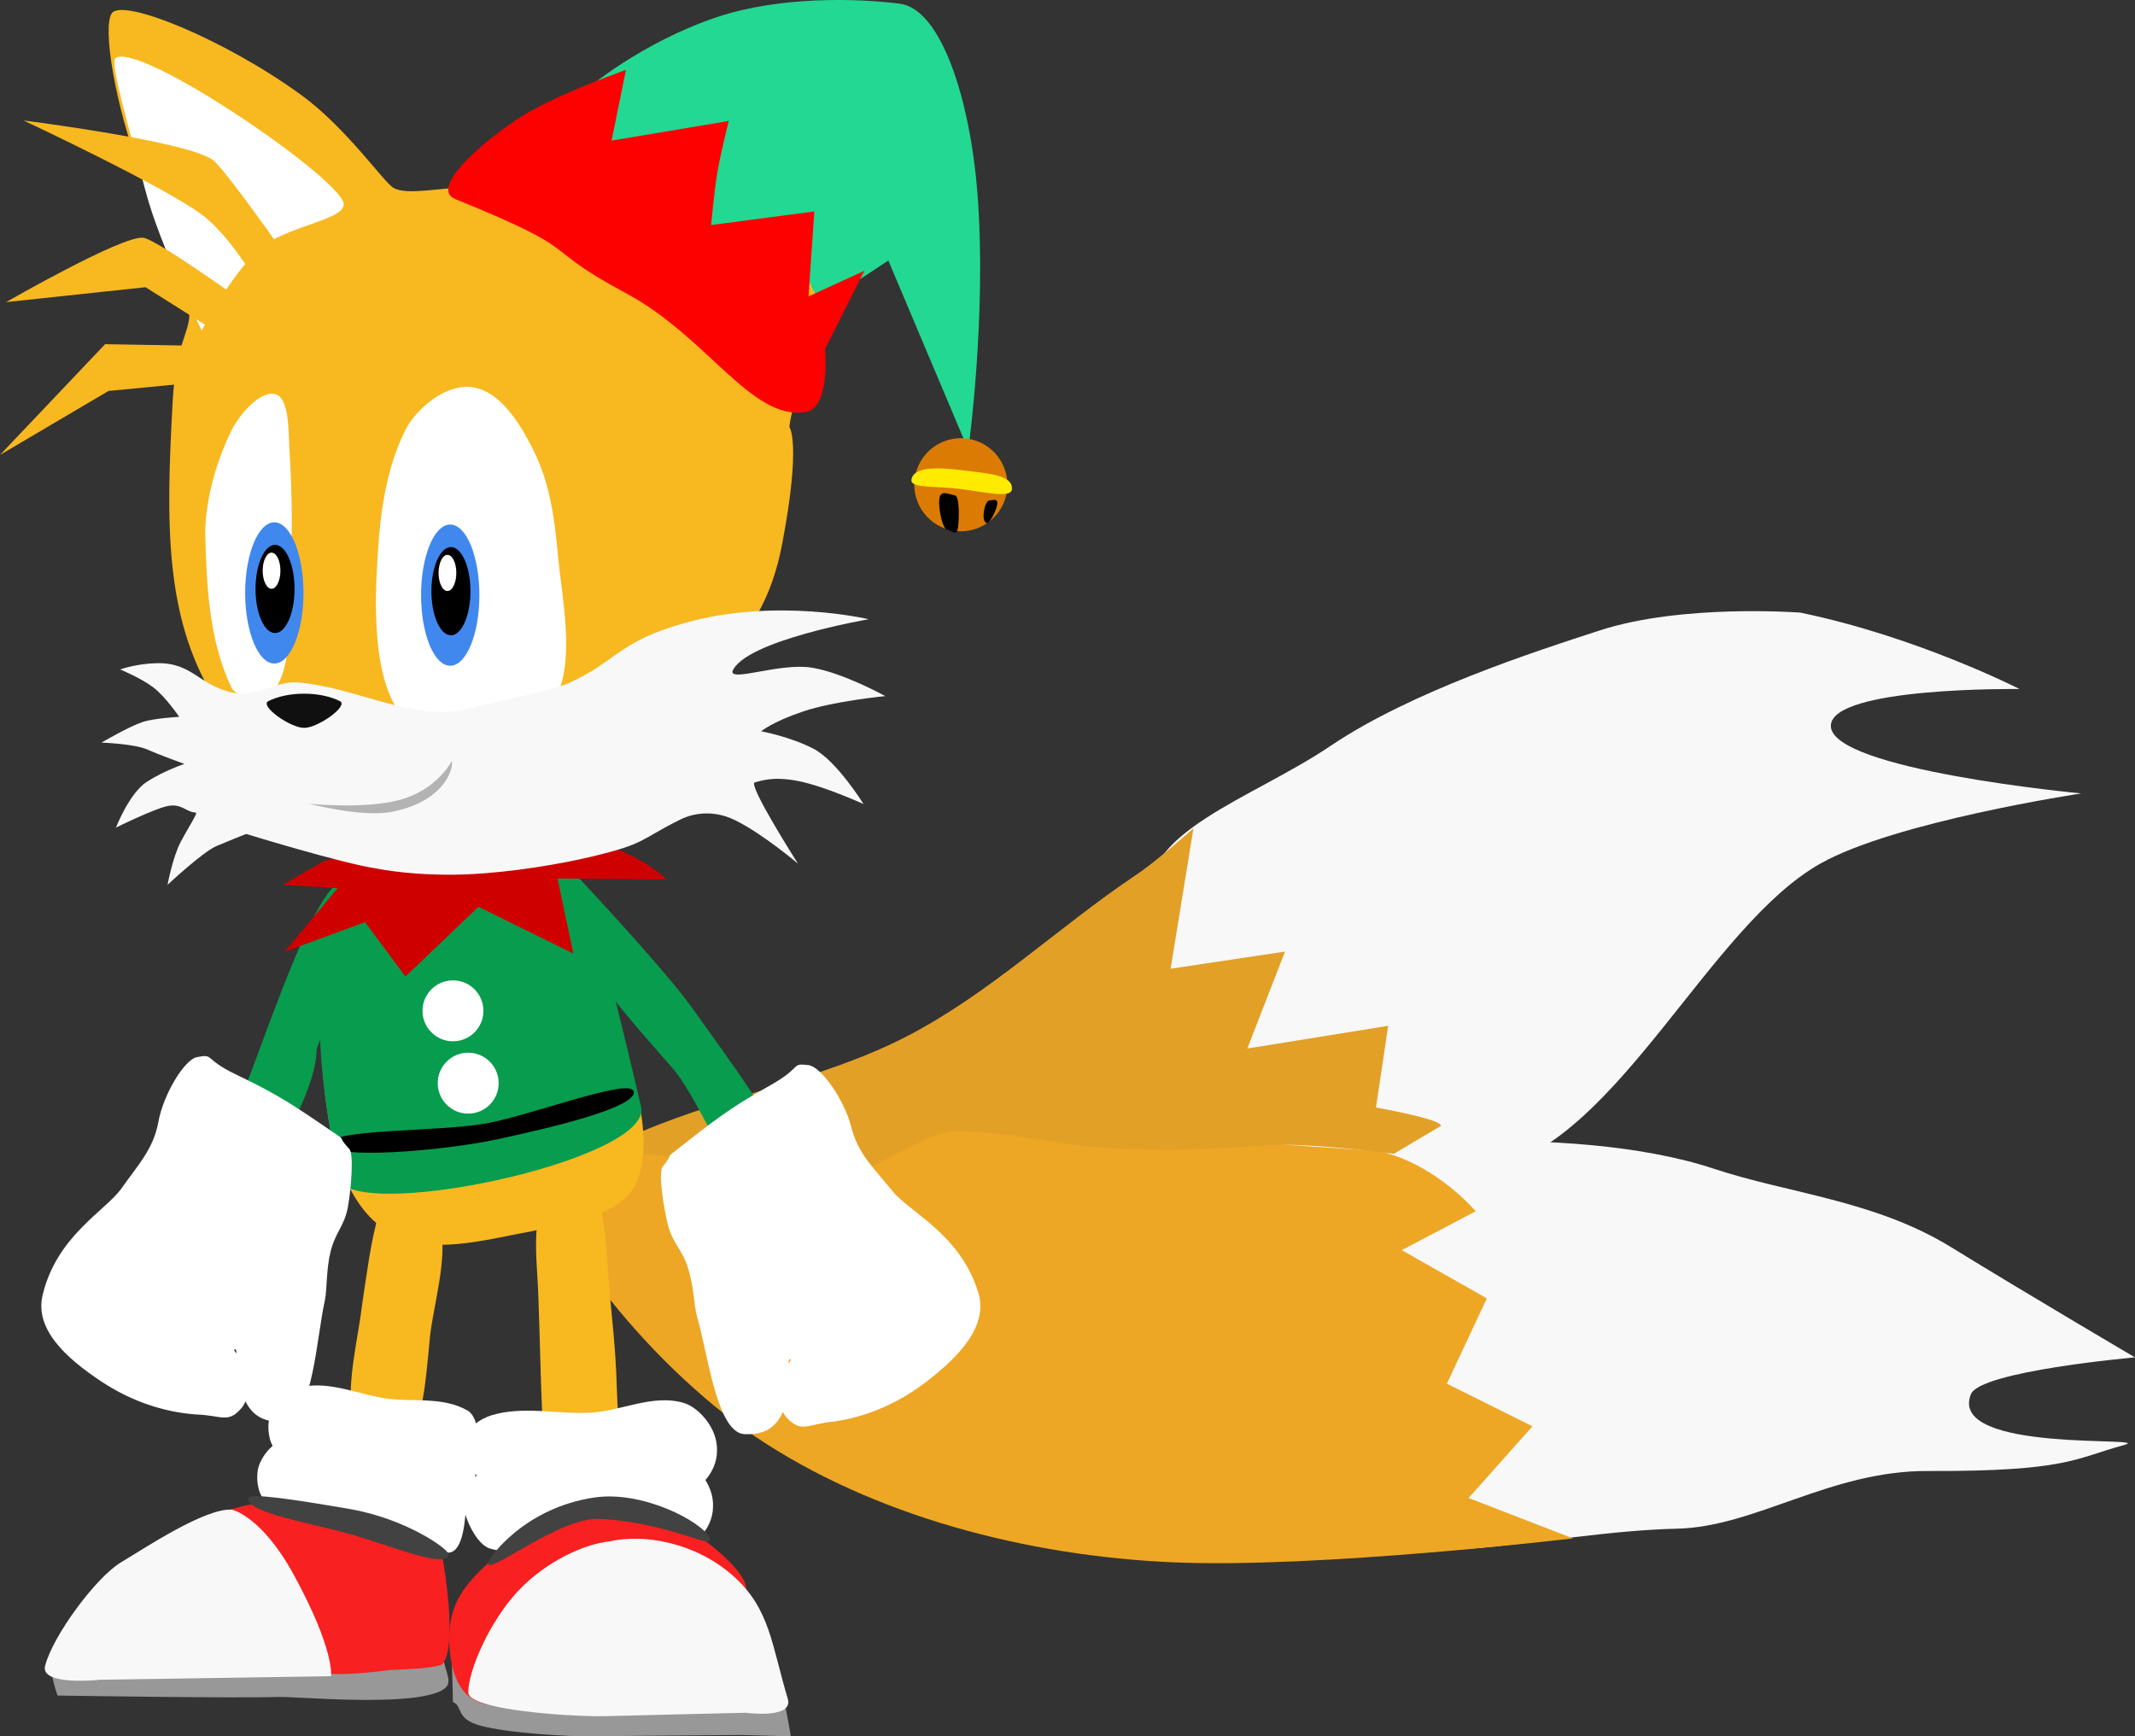 <svg version="1.1" xmlns="http://www.w3.org/2000/svg" xmlns:xlink="http://www.w3.org/1999/xlink" width="254.896" height="207.321" viewBox="0,0,254.896,207.321"><rect x="0" y="0" width="254.896" height="207.321" fill="#333333" stroke="none"/><defs><radialGradient cx="196.091" cy="274.605" r="42.658" gradientUnits="userSpaceOnUse" id="color-1"><stop offset="0" stop-color="#989898"/><stop offset="1" stop-color="#707070"/></radialGradient><radialGradient cx="269.695" cy="279.65" r="40.434" gradientUnits="userSpaceOnUse" id="color-2"><stop offset="0" stop-color="#989898"/><stop offset="1" stop-color="#707070"/></radialGradient></defs><g transform="translate(-182.552,-75.997)"><g data-paper-data="{&quot;isPaintingLayer&quot;:true}" fill-rule="nonzero" stroke-linejoin="miter" stroke-miterlimit="10" stroke-dasharray="" stroke-dashoffset="0" style="mix-blend-mode: normal"><path d="M397.485,149.146c13.946,2.87 26.173,9.121 26.173,9.121c0,0 -22.48,-0.298 -22.521,4.393c-0.041,5.269 29.897,8.074 29.897,8.074c0,0 -22.303,3.357 -31.193,8.401c-13.186,7.476 -23.921,32.614 -38.76,36.357c-9.003,2.077 -27.073,0.443 -34.468,-5.271c-6.447,-4.983 -5.561,-18.119 -6.829,-26.165c-1.366,-8.722 12.083,-12.569 21.66,-19.023c9.577,-6.455 24.246,-11.217 32.133,-13.771c9.865,-3.195 23.908,-2.116 23.908,-2.116z" fill="#f8f8f8" stroke="none" stroke-width="1" stroke-linecap="round"/><path d="M235.15,222.434c0.849,3.829 -0.851,9.459 -1.254,13.083c-0.371,3.736 -0.672,8.689 -2.054,11.708c-0.461,1.01 0.062,3.518 -1.443,5.166c-1.172,1.283 -4.457,0.654 -5.133,0.566c-1.406,-0.197 -0.529,-6.006 -0.741,-7.957c-0.495,-4.52 0.76,-8.991 1.29,-13.444c0.538,-3.527 0.965,-7.12 1.919,-10.498c0.394,-1.395 3.372,-2.492 4.503,-2.067z" fill="#f8b820" stroke="none" stroke-width="1" stroke-linecap="round"/><path d="M437.448,238.072c0,0 -18.48,1.623 -19.592,4.398c-2.859,7.14 22.346,4.964 18.282,6.067c-5.876,1.598 -6.769,3.163 -23.429,3.099c-11.662,-0.045 -20.562,6.675 -29.929,6.888c-15.856,0.36 -33.669,6.094 -47.563,-0.398c-6.174,-2.781 6.967,-11.573 7.427,-18.148c0.492,-7.076 -8.171,-14.491 -4.74,-20.837c3.083,-5.708 12.617,-6.337 19.629,-6.773c9.091,-0.409 20.998,0.309 29.609,3.169c8.954,2.978 19.204,3.747 28.375,9.39c9.171,5.643 21.931,13.145 21.931,13.145z" fill="#f8f8f8" stroke="none" stroke-width="1" stroke-linecap="round"/><path d="M349.905,225.267l10.16,5.758l-4.772,10.185l10.217,5.092l-7.624,8.56l12.467,4.82c0,0 -30.34,3.612 -47.717,2.861c-17.471,-0.757 -35.816,-5.513 -49.927,-15.024c-12.667,-8.535 -27.243,-26.291 -26.691,-36.404c0.546,-6.067 16.865,4.045 28.889,4.045c12.024,0 9.318,-2.892 15.7,-4.045c6.383,-1.153 11.832,-2.259 17.898,-2.022c12.943,0.514 -13.766,0.988 38.623,4.334c6.883,1.537 11.603,7.199 11.603,7.199z" fill="#eda725" stroke="none" stroke-width="1" stroke-linecap="round"/><path d="M354.6,210.418l-5.626,3.34c0,0 -10.366,-1.365 -14.961,-1.015c-6.395,0.485 -12.864,0.744 -19.259,0.332c-6.302,-0.412 -12.146,-2.092 -18.263,-1.992c-3.401,0.053 -11.302,5.732 -14.707,5.974c-9.834,0.7 -15.194,-3.57 -25.139,-3.318c-3.168,0.073 -2.351,-0.398 0.332,-1.66c10.719,-5.047 23.304,-6.9 33.83,-12.339c9.882,-5.107 18.01,-12.983 27.268,-19.206c2.364,-1.527 6.96,-5.632 6.96,-5.632l-2.724,16.763l13.655,-2.047l-4.497,11.571l16.816,-2.706l-1.457,9.752c0,0 7.791,1.369 7.772,2.184z" fill="#e2a026" stroke="none" stroke-width="1" stroke-linecap="round"/><path d="M207.181,221.932c-0.763,-4.01 1.061,-8.383 2.946,-12.053c2.421,-4.615 9.027,-26.503 12.987,-28.584c1.453,-0.762 5.536,-2.22 3.724,4.012c-0.618,2.125 -6.46,15.379 -6.48,16.037c-0.132,4.518 -3.543,9.563 -5.256,14.095c-1.221,2.942 -1.998,7.69 -5.265,8.932c0,0 -2.118,0.406 -2.656,-2.438z" fill="#089c4e" stroke="none" stroke-width="1" stroke-linecap="butt"/><path d="M265.405,196.648c2.606,3.738 12.23,16.4 12.479,20.954c0.226,4.094 0.135,3.034 -2.995,3.174c-3.717,0.337 -8.26,-12.943 -12.115,-17.326c-3.855,-4.384 -16.167,-18.074 -15.212,-23.096c0.517,-2.288 2.3,-1.323 2.553,-1.18c0,0 11.84,12.511 15.29,17.475z" fill="#089c4e" stroke="none" stroke-width="1" stroke-linecap="round"/><path d="M253.76,218.068c1.072,3.38 1.185,7.167 1.465,10.804c0.332,4.317 0.827,7.787 0.967,12.775c0.14,4.987 0.664,6.05 -0.373,8.443c-0.98,2.263 -4.356,2.226 -5.202,2.412c-3.493,0.742 -2.879,-1.022 -3.127,-4.281c-0.365,-4.779 -0.466,-12.472 -0.674,-17.704c-0.161,-4.045 -0.602,-6.46 0.184,-10.418c0.422,-2.114 2.438,-3.012 3.992,-3.111c1.578,-0.095 2.11,-0.98 2.769,1.08z" fill="#f8b820" stroke="none" stroke-width="1.041" stroke-linecap="round"/><path d="M249.358,178.893c3.878,5.309 4.551,9.719 6.093,16.067c1.565,6.453 5.632,15.934 3.164,22.065c-1.689,4.195 -8.199,4.957 -12.562,5.981c-5.656,1.009 -12.362,3.073 -17.262,0c-4.841,-3.036 -6.596,-9.735 -7.345,-15.701c-1.028,-8.195 -0.823,-16.98 2.571,-24.674c2.233,-5.039 7.911,-8.853 13.222,-9.72c4.429,-0.725 9.446,2.325 12.12,5.981z" fill="#f8b820" stroke="none" stroke-width="1" stroke-linecap="round"/><path d="M269.869,153.707c-8.555,10.269 -19.331,5.029 -31.281,8.054c-8.824,2.233 -24.43,6.646 -29.872,-1.521c-6.649,-9.986 -6.346,-21.869 -5.538,-36.471c0.492,-8.893 3.257,-8.445 1.275,-12.987c-1.102,-2.845 -3.754,-10.577 -5.264,-14.591c-2.795,-7.432 -4.465,-16.893 -3.287,-18.607c1.279,-1.862 13.475,3.104 22.632,9.768c5.333,3.88 9.834,10.394 10.982,11.07c1.582,0.932 5.559,-0.023 9.199,-0.087c3.64,-0.065 7.589,0.13 8.736,-1.278c0.383,-0.47 6.773,-6.887 14.261,-11.96c9.118,-6.176 23.369,-10.233 25.566,-8.459c2.313,1.868 0.973,12.568 -1.458,24.115c-2.431,11.547 -8.386,20.358 -9.027,26.232c0,0 1.46,1.783 -0.867,13.998c-1.219,6.398 -3.643,9.824 -6.058,12.723z" fill="#f8b820" stroke="none" stroke-width="1" stroke-linecap="round"/><path d="M259.088,208.141c1.565,6.453 -35.53,14.221 -36.279,8.255c-1.028,-8.195 -4.459,-20.162 0.753,-33.31c2.233,-5.039 8.366,-9.307 13.676,-10.174c4.429,-0.725 10.156,2.213 13.484,7.345c3.328,5.132 6.823,21.537 8.366,27.885z" fill="#089c4e" stroke="none" stroke-width="1" stroke-linecap="round"/><path d="M216.31,181.646l4.912,-2.838c0,0 10.916,-3.232 16.844,-3.702c17.057,-1.495 24.089,5.913 24.089,5.913l-13.042,-0.124l1.893,8.958l-11.329,-5.585l-8.718,8.321l-4.826,-6.485l-9.628,3.546l6.353,-7.6z" fill="#cf0000" stroke="none" stroke-width="0" stroke-linecap="butt"/><path d="M199.962,98.923c-1.893,-7.263 -4.354,-15.473 -3.628,-15.987c2.845,-2.012 26.107,13.832 27.21,17.215c0.678,2.103 -6.843,2.704 -10.131,5.682c-3.288,2.978 -6.78,9.632 -6.78,9.632c0,0 -5.071,-10.405 -6.67,-16.542z" data-paper-data="{&quot;index&quot;:null}" fill="#ffffff" stroke="none" stroke-width="1" stroke-linecap="butt"/><path d="M273.584,121.148c0,0 -6.529,-12.729 -10.091,-15.235c-3.562,-2.505 -15.027,-4.051 -15.027,-4.051c0,0 8.662,-8.619 15.549,-13.485c7.007,-4.951 18.653,-9.145 20.179,-8.335c0.772,0.41 -0.695,12.664 -2.755,20.643c-2.06,7.979 -7.855,20.462 -7.855,20.462z" fill="#ffffff" stroke="none" stroke-width="1" stroke-linecap="butt"/><path d="M217.133,130.168c0.302,4.905 0.37,10.082 0,15.088c-0.263,3.615 0.409,9.289 -1.4,12.431c-1.109,1.917 -4.733,2.124 -5.602,0.29c-2.666,-5.633 -2.946,-12.354 -3.081,-18.638c0.134,-4.083 1.361,-8.26 3.081,-11.834c1.02,-2.124 3.585,-4.947 5.322,-4.438c1.703,0.515 1.529,4.674 1.681,7.1z" fill="#ffffff" stroke="none" stroke-width="1" stroke-linecap="round"/><path d="M246.178,129.64c1.902,3.777 2.531,7.606 2.985,12.624c0.455,5.018 2.118,12.595 -0.291,17.118c-1.723,3.153 -7.709,2.26 -11.043,2.427c-2.964,0.148 -6.905,0.841 -8.348,-1.984c-2.487,-4.87 -2.165,-12.692 -1.789,-18.283c0.328,-4.928 1.139,-10.365 3.578,-14.798c1.634,-2.503 4.836,-4.967 7.752,-4.504c3.262,0.515 5.581,4.272 7.156,7.399z" fill="#ffffff" stroke="none" stroke-width="1" stroke-linecap="round"/><path d="M212.174,121.07l-16.667,1.608l-12.955,7.637l12.548,-13.224l16.813,0.296z" fill="#f8b820" stroke="none" stroke-width="1.222" stroke-linecap="round"/><path d="M269.994,156.163c-0.116,1.237 5.736,-1.052 9.482,-0.446c3.746,0.606 8.769,3.397 8.769,3.397c0,0 -6.117,0.588 -9.807,1.832c-3.689,1.244 -5.011,2.371 -5.011,2.371c0,0 3.449,0.625 6.245,2.078c2.796,1.452 5.974,6.605 5.974,6.605c0,0 -4.621,-2.114 -7.778,-2.743c-3.157,-0.629 -4.599,0.038 -5.197,0.158c-0.918,0.184 5.145,9.697 5.145,9.697c0,0 -4.209,-3.567 -7.5,-5.183c-3.291,-1.616 -5.986,-0.352 -6.499,-0.098c-5.015,2.488 -4.056,2.879 -10.604,4.444c-3.576,0.855 -9.417,1.871 -14.802,2.116c-4.473,0.203 -8.632,-0.242 -10.917,-0.691c-4.099,-0.61 -15.556,-4.129 -15.556,-4.129c0,0 -2.012,0.796 -3.524,1.439c-1.667,0.709 -5.859,4.636 -5.859,4.636c0,0 0.599,-3.276 1.574,-5.129c0.975,-1.853 2.1,-3.486 1.787,-3.497c-1.095,-0.04 -1.618,-1.036 -3.162,-0.815c-1.545,0.221 -6.359,2.609 -6.359,2.609c0,0 1.592,-4.11 3.675,-5.46c2.084,-1.35 4.501,-2.144 4.501,-2.144c0,0 -2.844,-1.014 -4.386,-1.704c-1.592,-0.713 -5.52,-0.839 -5.52,-0.839c0,0 3.264,-1.914 4.918,-2.462c1.397,-0.463 4.367,-0.615 4.367,-0.615c0,0 -1.65,-2.436 -3.124,-3.542c-1.475,-1.106 -3.923,-2.118 -3.923,-2.118c0,0 1.87,-0.689 4.345,-0.747c4.366,-0.102 5.011,2.717 9.297,3.556c2.351,0.46 5.2,-1.384 7.23,-1.271c6.906,0.381 14.087,4.796 20.582,3.176c2.882,-0.72 10.222,-2.244 12.012,-3.046c5.885,-2.635 5.868,-4.985 14.142,-7.275c10.791,-2.986 21.75,-0.39 21.75,-0.39c0,0 -14.842,2.556 -16.268,6.232z" fill="#f8f8f8" stroke="none" stroke-width="1" stroke-linecap="round"/><path d="M223.132,159.713c1.094,0.549 -2.603,3.195 -4.271,3.195c-1.668,0 -5.365,-2.646 -4.271,-3.195c1.094,-0.549 2.603,-0.889 4.271,-0.889c1.668,0 3.177,0.34 4.271,0.889z" fill="#101010" stroke="none" stroke-width="1" stroke-linecap="butt"/><path d="M238.766,141.098c0.626,1.531 1.019,3.635 1.019,5.961c0,2.326 -0.393,4.43 -1.019,5.961c-0.633,1.524 -1.5,2.468 -2.463,2.468c-0.962,0 -1.829,-0.944 -2.462,-2.468c-0.627,-1.531 -1.019,-3.635 -1.019,-5.961c0,-2.326 0.392,-4.43 1.019,-5.961c0.633,-1.524 1.5,-2.468 2.462,-2.468c0.962,0 1.829,0.944 2.463,2.468z" fill="#4088ed" stroke="none" stroke-width="1.062" stroke-linecap="butt"/><path d="M238.035,142.864c0.424,0.953 0.683,2.268 0.683,3.722c0,1.453 -0.259,2.768 -0.683,3.722c-0.421,0.953 -1.003,1.544 -1.647,1.544c-0.644,0 -1.225,-0.59 -1.646,-1.544c-0.424,-0.954 -0.683,-2.269 -0.683,-3.722c0,-1.453 0.259,-2.768 0.683,-3.722c0.421,-0.954 1.002,-1.544 1.646,-1.544c0.644,0 1.226,0.589 1.647,1.544z" fill="#000000" stroke="none" stroke-width="0.474" stroke-linecap="butt"/><path d="M236.72,142.881c0.193,0.391 0.312,0.929 0.312,1.525c0,0.596 -0.12,1.134 -0.312,1.525c-0.189,0.39 -0.455,0.633 -0.748,0.633c-0.293,0 -0.559,-0.243 -0.748,-0.633c-0.193,-0.391 -0.312,-0.929 -0.312,-1.525c0,-0.596 0.119,-1.134 0.312,-1.525c0.189,-0.39 0.456,-0.633 0.748,-0.633c0.293,0 0.559,0.243 0.748,0.633z" fill="#ffffff" stroke="none" stroke-width="0.647" stroke-linecap="butt"/><path d="M211.276,117.446l-11.349,-7.156l-16.643,1.778c0,0 13.83,-7.956 16.352,-7.687c1.769,0.189 14.402,9.379 14.402,9.379z" fill="#f8b820" stroke="none" stroke-width="1.222" stroke-linecap="round"/><path d="M215.033,112.982c0,0 -3.922,-7.957 -8.312,-11.301c-4.39,-3.344 -21.349,-11.295 -21.349,-11.295c0,0 19.709,2.474 22.632,4.748c1.773,1.379 11.72,15.756 11.72,15.756z" fill="#f8b820" stroke="none" stroke-width="1.222" stroke-linecap="round"/><path d="M217.766,140.832c0.626,1.531 1.019,3.635 1.019,5.961c0,2.326 -0.393,4.43 -1.019,5.961c-0.633,1.524 -1.5,2.468 -2.463,2.468c-0.962,0 -1.829,-0.944 -2.462,-2.468c-0.627,-1.531 -1.019,-3.635 -1.019,-5.961c0,-2.326 0.392,-4.43 1.019,-5.961c0.633,-1.524 1.5,-2.468 2.462,-2.468c0.962,0 1.829,0.944 2.463,2.468z" fill="#4088ed" stroke="none" stroke-width="1.062" stroke-linecap="butt"/><path d="M217.035,142.597c0.424,0.953 0.683,2.268 0.683,3.722c0,1.453 -0.259,2.768 -0.683,3.722c-0.421,0.953 -1.003,1.544 -1.647,1.544c-0.644,0 -1.225,-0.59 -1.646,-1.544c-0.424,-0.954 -0.683,-2.269 -0.683,-3.722c0,-1.453 0.259,-2.768 0.683,-3.722c0.421,-0.954 1.002,-1.544 1.646,-1.544c0.644,0 1.226,0.589 1.647,1.544z" fill="#000000" stroke="none" stroke-width="0.474" stroke-linecap="butt"/><path d="M215.72,142.615c0.193,0.391 0.312,0.929 0.312,1.525c0,0.596 -0.12,1.134 -0.312,1.525c-0.189,0.39 -0.455,0.633 -0.748,0.633c-0.293,0 -0.559,-0.243 -0.748,-0.633c-0.193,-0.391 -0.312,-0.929 -0.312,-1.525c0,-0.596 0.119,-1.134 0.312,-1.525c0.189,-0.39 0.456,-0.633 0.748,-0.633c0.293,0 0.559,0.243 0.748,0.633z" fill="#ffffff" stroke="none" stroke-width="0.647" stroke-linecap="butt"/><path d="M236.467,166.902c0.269,-0.019 -0.058,4.55 -6.97,5.995c-3.88,0.811 -10.137,-1.037 -10.493,-0.989c-0.133,0.019 7.076,0.801 11.434,-0.448c1.284,-0.368 2.334,-0.915 3.178,-1.503c2.02,-1.409 2.852,-3.055 2.852,-3.055z" data-paper-data="{&quot;index&quot;:null}" fill="#b3b3b3" stroke="#000000" stroke-width="0" stroke-linecap="butt"/><path d="M235.399,273.728c0.433,2.367 1.437,3.355 -0.245,4.18c-3.922,1.924 -17.377,0.635 -19.339,0.706c-4.744,0.174 -26.39,-0.166 -26.39,-0.166c0,0 -1.466,-4.023 -0.269,-4.29c2.344,-0.515 15.782,-1.722 22.632,-1.258c4.9,0.331 9.208,-1.397 14.137,-1.404c0,0 9.196,0.715 9.473,2.231z" fill="#989898" stroke="url(#color-1)" stroke-width="0" stroke-linecap="round"/><path d="M235.438,274.635c-0.454,0.628 -6.318,0.755 -6.318,0.755c0,0 -8.173,1.249 -10.362,-0.251c-2.985,-2.016 -3.913,-6.79 -6.247,-9.767c-1.959,-2.501 -3.694,-8.726 -3.694,-8.726c0,0 6.631,-2.59 12.9,-1.041c4.202,1.039 10.205,0.791 13.308,4.315c0,0 2.418,11.945 0.413,14.715z" fill="#f82020" stroke="none" stroke-width="0.99" stroke-linecap="round"/><path d="M222.071,276.139l-27.571,0.426c0,0 -7.18,0.776 -6.563,-1.662c0.897,-3.551 6.063,-10.568 9.051,-12.352c2.756,-1.649 10.066,-6.529 13.254,-6.3c0,0 3.543,0.743 7.372,7.754c4.959,9.079 4.457,12.134 4.457,12.134z" fill="#f8f8f8" stroke="none" stroke-width="1" stroke-linecap="round"/><path d="M237.018,250.395c1.217,0.69 1.399,3.061 1.229,4.409c-0.11,2.601 -0.368,6.324 -2.008,6.562c-3.449,0.488 -6.589,-3.392 -9.962,-4.252c-3.916,-1.001 -8.143,0.014 -11.884,-1.844c-1.066,-0.531 -1.403,-3.015 -0.9,-4.345c0.731,-1.916 2.47,-3.256 4.033,-3.388c3.209,-0.564 6.348,0.88 9.582,1.397c3.3,0.52 6.84,-0.267 9.91,1.46z" fill="#ffffff" stroke="none" stroke-width="1" stroke-linecap="round"/><path d="M238.351,244.406c1.217,0.69 1.399,3.061 1.229,4.409c-0.11,2.601 -0.368,6.324 -2.008,6.562c-3.449,0.488 -6.589,-3.392 -9.962,-4.252c-3.916,-1.001 -8.143,0.014 -11.884,-1.844c-1.066,-0.531 -1.403,-3.015 -0.9,-4.345c0.731,-1.916 2.47,-3.256 4.033,-3.388c3.209,-0.564 6.348,0.88 9.582,1.397c3.3,0.52 6.84,-0.267 9.91,1.46z" fill="#ffffff" stroke="none" stroke-width="1" stroke-linecap="round"/><path d="M263.64,250.117c1.824,0.514 4.165,3.032 4.038,5.785c-0.006,2.662 -2.344,4.862 -4.306,5.4c-3.38,0.928 -6.99,-1.665 -10.423,-1.646c-3.985,0.018 -7.989,2.402 -11.898,1.243c-1.554,-0.466 -3.16,-3.544 -3.406,-6.292c0.121,-1.516 1.885,-2.627 3.132,-2.997c3.734,-1.119 7.758,-0.135 11.627,-0.294c3.744,-0.152 7.513,-2.25 11.235,-1.199z" fill="#ffffff" stroke="none" stroke-width="1" stroke-linecap="round"/><path d="M264.114,243.485c1.824,0.514 4.165,3.032 4.038,5.785c-0.006,2.662 -2.344,4.862 -4.306,5.4c-3.38,0.928 -6.99,-1.665 -10.423,-1.646c-3.985,0.018 -7.989,2.402 -11.898,1.243c-1.554,-0.466 -3.16,-3.544 -3.406,-6.292c0.121,-1.516 1.885,-2.627 3.132,-2.997c3.734,-1.119 7.758,-0.135 11.627,-0.294c3.744,-0.152 7.513,-2.25 11.235,-1.199z" data-paper-data="{&quot;index&quot;:null}" fill="#ffffff" stroke="none" stroke-width="1" stroke-linecap="round"/><path d="M236.409,270.374c-0.164,-0.761 7.394,6.561 7.394,6.561c4.224,0.625 8.144,1.694 12.335,1.39c5.878,-0.426 16.004,-3.738 18.685,-2.998c0.917,0.254 2.144,7.99 2.144,7.99l-5.972,-0.165c0,0 -14.238,0.121 -18.536,0.162c-1.538,0.015 -9.092,-0.312 -12.594,-1.287c-2.999,-0.835 -1.996,-2.286 -3.238,-2.811z" data-paper-data="{&quot;index&quot;:null}" fill="#989898" stroke="url(#color-2)" stroke-width="0" stroke-linecap="round"/><path d="M241.482,262.054c3.323,-2.946 7.013,-5.782 11.001,-6.546c3.848,-0.742 7.842,0.407 11.284,2.545c3.103,1.644 9.174,6.502 7.616,8.364c-2.381,2.843 -10.448,-1.462 -15.233,0.727c-4.011,1.84 -5.681,8.372 -9.591,10.91c-2.438,1.579 -5.958,2.32 -8.18,0.364c-2.014,-1.775 -2.55,-6.029 -1.975,-9.092c0.598,-3.164 2.911,-5.345 5.077,-7.273z" data-paper-data="{&quot;index&quot;:null}" fill="#f82020" stroke="none" stroke-width="0.99" stroke-linecap="round"/><path d="M238.458,278.069c0,-2.6 2.536,-8.448 5.924,-12.08c3.389,-3.631 8.074,-5.663 10.894,-5.942c4.228,-0.962 10.314,0.156 14.765,4.073c4.451,3.917 4.619,8.255 6.56,14.693c0.747,2.478 -4.972,1.69 -4.972,1.69c0,0 -13.438,0.314 -16.863,0.409c-2.787,0.078 -11.9,-0.417 -15.147,-1.786c-0.729,-0.307 -1.162,-0.658 -1.162,-1.057z" data-paper-data="{&quot;index&quot;:null}" fill="#f8f8f8" stroke="none" stroke-width="1" stroke-linecap="round"/><path d="M232.994,196.692c0,-2.008 1.628,-3.637 3.637,-3.637c2.008,0 3.637,1.628 3.637,3.637c0,2.008 -1.628,3.636 -3.637,3.636c-2.008,0 -3.637,-1.628 -3.637,-3.636z" fill="#ffffff" stroke="none" stroke-width="0" stroke-linecap="butt"/><g stroke-width="0" stroke-linecap="butt"><path d="M252.586,86.652c0,0 6.524,-5.605 15.632,-8.635c7.503,-2.496 16.757,-2.222 21.762,-1.579c4.879,0.626 8.369,11.197 9.267,22.643c1.142,14.552 -1.092,30.626 -1.092,30.626l-9.545,-22.605l-8.053,5.321l-4.672,-9.214c0,0 -7.954,1.02 -8.983,0.888c-4.225,-0.543 -0.379,-12.112 -0.379,-12.112l-10.49,2.035l-3.449,-7.368z" fill="#23d892" stroke="none"/><path d="M236.921,99.773c-3.489,-1.414 4.594,-8.04 8.929,-10.479c4.364,-2.455 11.435,-4.952 11.435,-4.952l-1.716,8.443l13.993,-2.344c0,0 -0.948,3.69 -1.355,6.091c-0.407,2.401 -0.749,6.334 -0.749,6.334l12.319,-1.62l-0.698,10.142l6.663,-3.053l-4.688,9.346c0,0 0.695,7.052 -2.345,7.525c-6.461,1.005 -11.739,-9.024 -21.433,-14.207c-10.914,-5.835 -4.165,-4.665 -20.356,-11.225z" fill="#fd0000" stroke="none"/><g><path d="M291.755,133.168c0.391,-3.044 3.176,-5.195 6.22,-4.804c3.044,0.391 5.195,3.176 4.804,6.22c-0.391,3.044 -3.176,5.195 -6.22,4.804c-3.044,-0.391 -5.195,-3.176 -4.804,-6.22z" fill="#db7b04" stroke="none"/><path d="M303.353,134.459c-0.134,1.046 -3.206,0.298 -6.15,-0.081c-2.944,-0.378 -5.97,-0.042 -5.836,-1.088c0.205,-1.593 3.177,-1.517 6.122,-1.139c2.944,0.378 6.092,0.532 5.864,2.307z" fill="#feeb00" stroke="#000000"/><path d="M296.93,138.979c-0.148,1.15 -0.705,0.356 -1.28,0.283c-0.575,-0.074 -1.098,-2.571 -0.951,-3.721c0.148,-1.15 1.275,-0.469 1.85,-0.395c0.575,0.074 0.528,2.684 0.38,3.833z" fill="#000000" stroke="none"/><path d="M300.744,135.73c0.302,0.039 0.969,-0.324 0.865,0.482c-0.103,0.806 -0.914,2.293 -1.216,2.254c-0.302,-0.039 -0.487,-0.541 -0.383,-1.347c0.103,-0.806 0.432,-1.428 0.735,-1.389z" fill="#000000" stroke="none"/></g></g><path d="M234.812,205.328c0,-2.008 1.628,-3.637 3.637,-3.637c2.008,0 3.637,1.628 3.637,3.637c0,2.008 -1.628,3.636 -3.637,3.636c-2.008,0 -3.637,-1.628 -3.637,-3.636z" fill="#ffffff" stroke="none" stroke-width="0" stroke-linecap="butt"/><path d="M221.949,212.621c-0.088,-1.891 13.049,-1.446 18.711,-2.501c5.661,-1.055 17.479,-5.618 17.567,-3.727c0.088,1.891 -9.786,4.24 -16.328,5.644c-6.542,1.404 -19.862,2.475 -19.949,0.584z" data-paper-data="{&quot;index&quot;:null}" fill="#000000" stroke="#000000" stroke-width="0" stroke-linecap="butt"/><path d="M205.859,244.88c-3.801,-0.297 -7.637,-1.56 -11.238,-3.95c-4.287,-2.849 -7.941,-6.266 -6.981,-10.296c1.686,-7.101 7.55,-10.078 9.437,-12.769c1.887,-2.691 3.799,-4.654 4.383,-7.908c0.584,-3.254 3.093,-7.443 4.604,-7.737c2.125,-0.412 0.71,0.168 4.621,2.053c3.911,1.885 5.848,2.95 10.072,5.847c4.224,2.897 1.437,0.84 3.517,3.085c0.533,0.699 0.197,4.819 -0.201,6.98c-0.398,2.16 -1.492,2.978 -2.048,5.233c-0.555,2.254 -0.396,4.373 -0.697,5.907c-0.977,4.25 -1.42,14.119 -4.794,14.362c-6.869,0.794 -5.184,-8.754 -5.931,-8.588c-0.755,0.17 3.718,2.405 0.887,6.898c-1.708,2.074 -2.386,0.972 -5.631,0.885z" data-paper-data="{&quot;index&quot;:null}" fill="#ffffff" stroke="none" stroke-width="0.672" stroke-linecap="round"/><path d="M282.105,245.732c-3.232,0.301 -3.837,1.445 -5.677,-0.512c-3.122,-4.296 1.194,-6.822 0.43,-6.942c-0.756,-0.116 1.555,9.299 -5.351,8.961c-3.384,-0.02 -4.476,-9.838 -5.732,-14.014c-0.401,-1.51 -0.382,-3.635 -1.085,-5.848c-0.703,-2.213 -1.849,-2.957 -2.389,-5.086c-0.54,-2.129 -1.147,-6.218 -0.661,-6.951c1.928,-2.377 -0.718,-0.141 3.306,-3.311c4.024,-3.17 5.886,-4.359 9.664,-6.499c3.778,-2.14 2.328,-2.625 4.476,-2.354c1.527,0.194 4.307,4.208 5.104,7.417c0.798,3.208 2.834,5.04 4.895,7.601c2.061,2.561 8.109,5.144 10.26,12.118c1.224,3.958 -2.197,7.609 -6.286,10.735c-3.436,2.623 -7.179,4.137 -10.953,4.684z" data-paper-data="{&quot;index&quot;:null}" fill="#ffffff" stroke="none" stroke-width="0.672" stroke-linecap="round"/><path d="M212.197,254.868c0.108,-0.63 5.21,0.122 12.038,1.293c6.828,1.171 12.001,4.856 11.893,5.486c-0.296,1.729 -7.139,-1.16 -11.782,-2.475c-4.643,-1.315 -12.446,-2.575 -12.149,-4.304z" fill="#424242" stroke="none" stroke-width="0" stroke-linecap="butt"/><path d="M240.833,262.595c0.108,-0.63 4.343,-6.581 12.72,-7.798c5.771,-0.838 12.8,2.895 13.711,4.805c0.808,1.694 -4.639,-1.842 -13.146,-2.248c-4.82,-0.23 -13.582,6.97 -13.285,5.241z" fill="#424242" stroke="none" stroke-width="0" stroke-linecap="butt"/></g></g></svg>